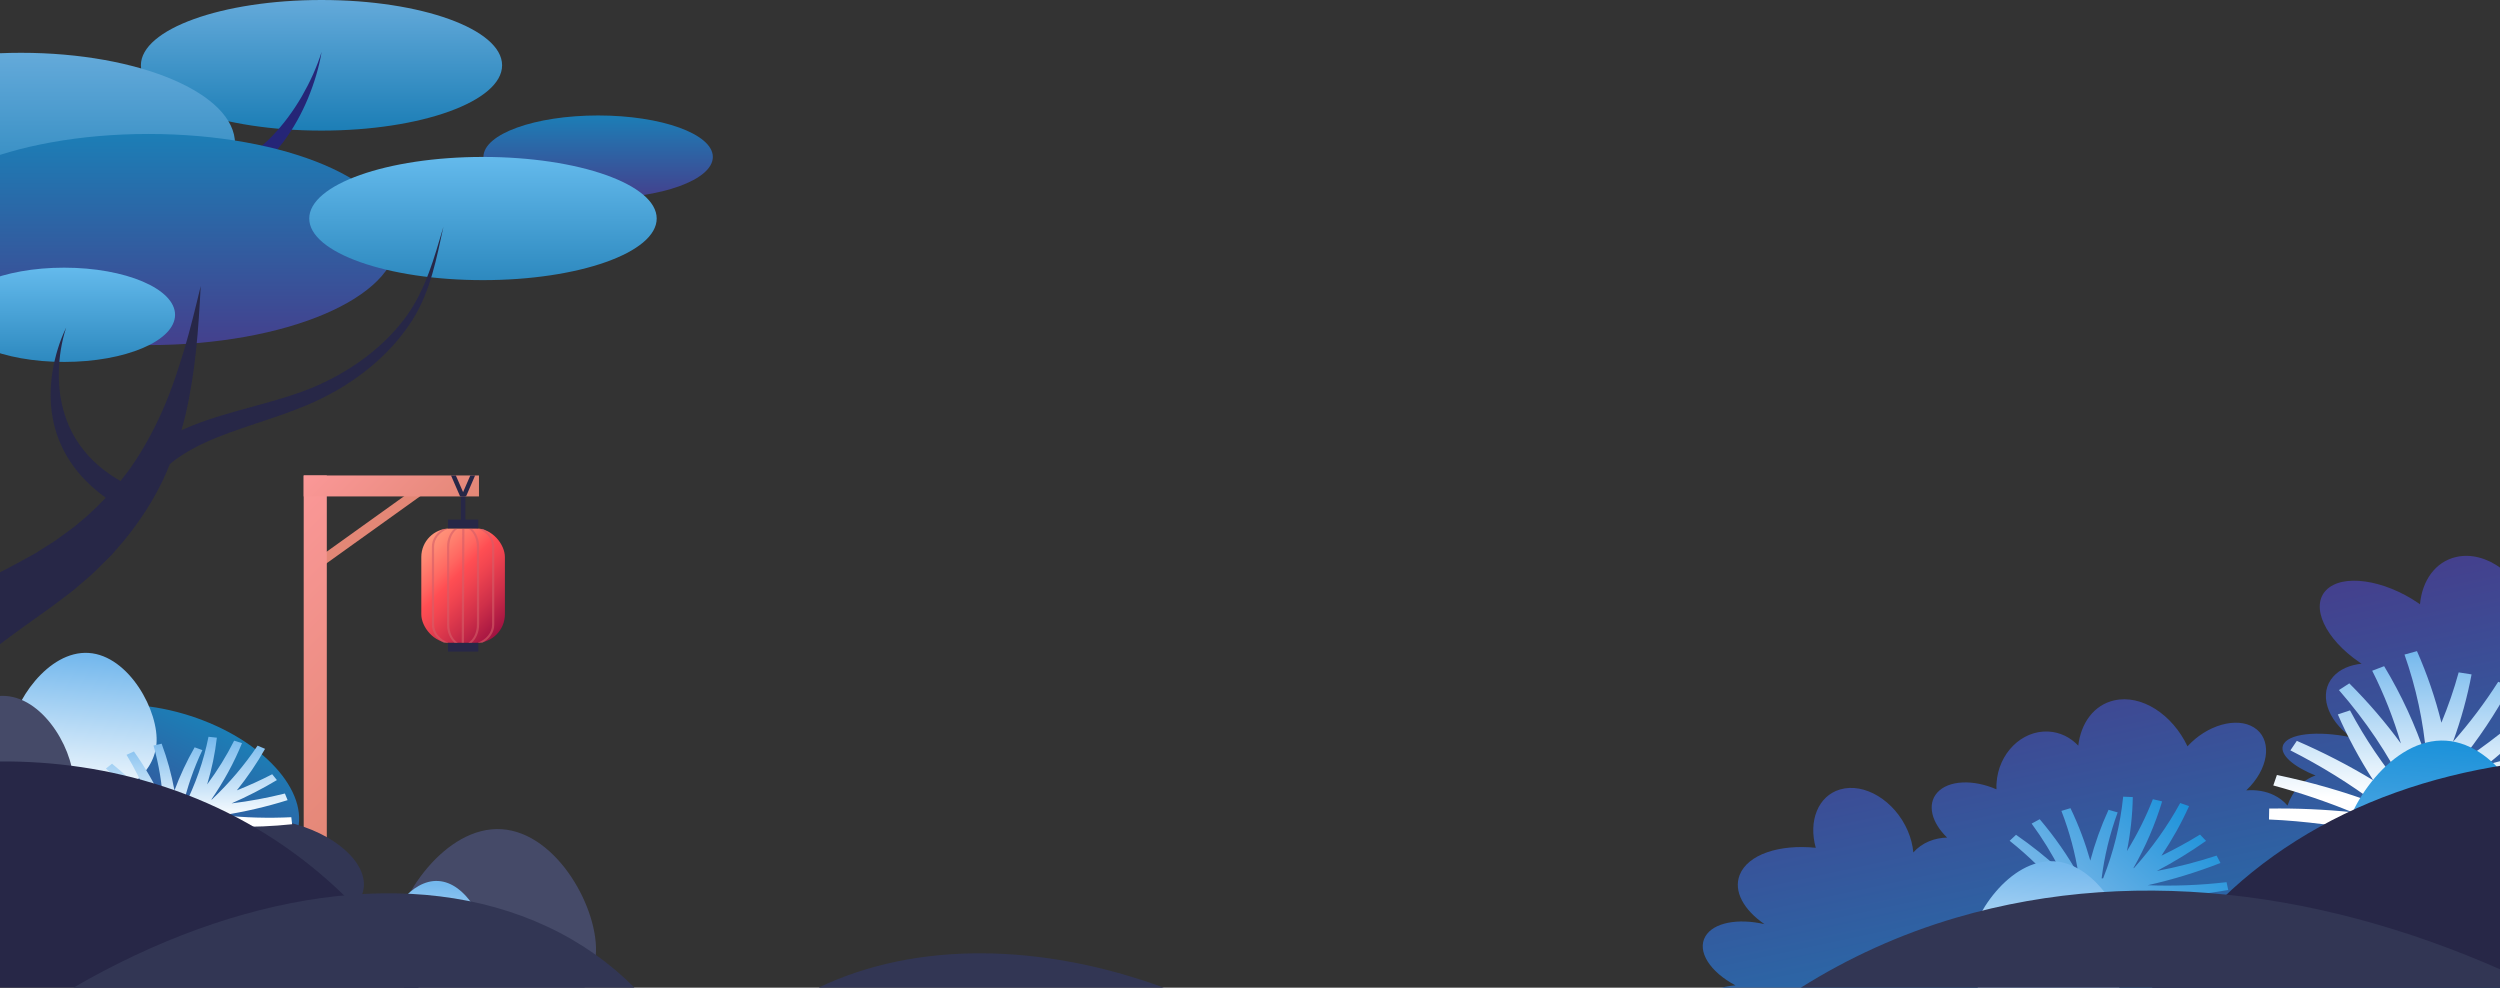 <?xml version="1.0" encoding="UTF-8"?>
<svg xmlns="http://www.w3.org/2000/svg" xmlns:xlink="http://www.w3.org/1999/xlink" viewBox="0 0 750 296.31">
  <rect x="0" y="0" width="750" height="296.31" fill="#333333" stroke="none"/>
  <defs>
    <style>
      .cls-1 {
        fill: url(#Degradado_sin_nombre_14-3);
      }

      .cls-2 {
        fill: url(#Degradado_sin_nombre_13);
      }

      .cls-3 {
        fill: url(#Degradado_sin_nombre_28);
      }

      .cls-4 {
        fill: url(#Degradado_sin_nombre_15-2);
      }

      .cls-5 {
        fill: #252577;
      }

      .cls-6 {
        fill: url(#Degradado_sin_nombre_28-3);
      }

      .cls-7 {
        fill: url(#Degradado_sin_nombre_34-3);
      }

      .cls-8 {
        fill: url(#Degradado_sin_nombre_15);
      }

      .cls-9 {
        isolation: isolate;
      }

      .cls-10 {
        fill: url(#Degradado_sin_nombre_12-2);
      }

      .cls-11 {
        fill: url(#Degradado_sin_nombre_34);
      }

      .cls-12 {
        fill: #454a68;
      }

      .cls-13 {
        fill: url(#Degradado_sin_nombre_28-2);
      }

      .cls-14 {
        fill: #272747;
      }

      .cls-15 {
        fill: url(#Degradado_sin_nombre_19);
      }

      .cls-16 {
        fill: url(#Degradado_sin_nombre_14);
      }

      .cls-17 {
        fill: #323654;
      }

      .cls-18 {
        clip-path: url(#clippath);
      }

      .cls-19 {
        fill: none;
      }

      .cls-20 {
        fill: url(#Degradado_sin_nombre_13-2);
      }

      .cls-21 {
        fill: url(#Degradado_sin_nombre_4);
      }

      .cls-22 {
        fill: #d35e67;
        mix-blend-mode: multiply;
        opacity: .6;
      }

      .cls-23 {
        fill: url(#Degradado_sin_nombre_34-2);
      }

      .cls-24 {
        fill: url(#Degradado_sin_nombre_19-2);
      }

      .cls-25 {
        fill: url(#Degradado_sin_nombre_23);
      }

      .cls-26 {
        fill: url(#Degradado_sin_nombre_12);
      }

      .cls-27 {
        fill: url(#Degradado_sin_nombre_14-2);
      }
    </style>
    <clipPath id="clippath">
      <rect class="cls-19" width="750" height="296.31"/>
    </clipPath>
    <linearGradient id="Degradado_sin_nombre_23" data-name="Degradado sin nombre 23" x1="646.49" y1="417.14" x2="646.49" y2="198.26" gradientTransform="translate(1190.34 -133.57) rotate(167.82) scale(1 -1)" gradientUnits="userSpaceOnUse">
      <stop offset=".36" stop-color="#1c7eb6"/>
      <stop offset="1" stop-color="#44408d"/>
    </linearGradient>
    <linearGradient id="Degradado_sin_nombre_19" data-name="Degradado sin nombre 19" x1="647.82" y1="301.08" x2="695.14" y2="254.33" gradientTransform="translate(56.98 511.12) rotate(-45.35)" gradientUnits="userSpaceOnUse">
      <stop offset=".34" stop-color="#fff"/>
      <stop offset="1" stop-color="#74b8ed"/>
    </linearGradient>
    <linearGradient id="Degradado_sin_nombre_15" data-name="Degradado sin nombre 15" x1="566.64" y1="253.57" x2="603.97" y2="216.69" gradientTransform="translate(35.64 73.08) rotate(-4.62)" gradientUnits="userSpaceOnUse">
      <stop offset="0" stop-color="#84bcea"/>
      <stop offset="1" stop-color="#1c92da"/>
    </linearGradient>
    <linearGradient id="Degradado_sin_nombre_15-2" data-name="Degradado sin nombre 15" x1="-50.46" y1="234.54" x2="-50.46" y2="208.85" gradientTransform="translate(821.2 -245.66) rotate(4.43) scale(1 2.27)" xlink:href="#Degradado_sin_nombre_15"/>
    <linearGradient id="Degradado_sin_nombre_28" data-name="Degradado sin nombre 28" x1="-164.9" y1="249.98" x2="-164.9" y2="228.77" gradientTransform="translate(821.2 -245.66) rotate(4.43) scale(1 2.27)" gradientUnits="userSpaceOnUse">
      <stop offset="0" stop-color="#fff"/>
      <stop offset="1" stop-color="#74b8ed"/>
    </linearGradient>
    <linearGradient id="Degradado_sin_nombre_14" data-name="Degradado sin nombre 14" x1="-731.33" y1="244.8" x2="-731.33" y2="213.37" gradientTransform="translate(296.62 1010.57) rotate(98.02) scale(1 1.54)" gradientUnits="userSpaceOnUse">
      <stop offset="0" stop-color="#44408d"/>
      <stop offset="1" stop-color="#1c7eb6"/>
    </linearGradient>
    <linearGradient id="Degradado_sin_nombre_34" data-name="Degradado sin nombre 34" x1="-2042.32" y1="-3505.84" x2="-2042.83" y2="-3489.73" gradientTransform="translate(-485.16 2597.59) rotate(139.26) scale(1 -.42)" gradientUnits="userSpaceOnUse">
      <stop offset="0" stop-color="#fb9898"/>
      <stop offset="1" stop-color="#e38776"/>
    </linearGradient>
    <linearGradient id="Degradado_sin_nombre_34-2" data-name="Degradado sin nombre 34" x1="272.2" y1="169.29" x2="211.95" y2="229.54" gradientTransform="translate(-147.51 398.83) scale(1 -1)" xlink:href="#Degradado_sin_nombre_34"/>
    <linearGradient id="Degradado_sin_nombre_34-3" data-name="Degradado sin nombre 34" x1="233.97" y1="131.06" x2="204.53" y2="160.5" gradientTransform="translate(-101.85 291.56) scale(1 -1)" xlink:href="#Degradado_sin_nombre_34"/>
    <linearGradient id="Degradado_sin_nombre_4" data-name="Degradado sin nombre 4" x1="210.06" y1="163.36" x2="185.39" y2="188.03" gradientTransform="translate(-58.8 351.39) scale(1 -1)" gradientUnits="userSpaceOnUse">
      <stop offset="0" stop-color="#ff977c"/>
      <stop offset=".1" stop-color="#ff8974"/>
      <stop offset=".29" stop-color="#ff6761"/>
      <stop offset=".4" stop-color="#ff4e53"/>
      <stop offset=".52" stop-color="#f14550"/>
      <stop offset=".75" stop-color="#ce2f49"/>
      <stop offset="1" stop-color="#a11241"/>
    </linearGradient>
    <linearGradient id="Degradado_sin_nombre_13" data-name="Degradado sin nombre 13" x1="-691.11" y1="39.19" x2="-691.11" y2="0" gradientTransform="translate(787.56)" gradientUnits="userSpaceOnUse">
      <stop offset="0" stop-color="#1c7eb6"/>
      <stop offset="1" stop-color="#64aada"/>
    </linearGradient>
    <linearGradient id="Degradado_sin_nombre_14-2" data-name="Degradado sin nombre 14" x1="-608.12" y1="59.52" x2="-608.12" y2="34.64" gradientTransform="translate(787.56)" xlink:href="#Degradado_sin_nombre_14"/>
    <linearGradient id="Degradado_sin_nombre_13-2" data-name="Degradado sin nombre 13" x1="-781.23" y1="70.38" x2="-781.23" y2="15.85" xlink:href="#Degradado_sin_nombre_13"/>
    <linearGradient id="Degradado_sin_nombre_14-3" data-name="Degradado sin nombre 14" x1="-743.01" y1="103.53" x2="-743.01" y2="40.19" gradientTransform="translate(787.56)" xlink:href="#Degradado_sin_nombre_14"/>
    <linearGradient id="Degradado_sin_nombre_12" data-name="Degradado sin nombre 12" x1="-768.33" y1="108.58" x2="-768.33" y2="80.29" gradientTransform="translate(787.56)" gradientUnits="userSpaceOnUse">
      <stop offset="0" stop-color="#2d89bf"/>
      <stop offset="1" stop-color="#64baec"/>
    </linearGradient>
    <linearGradient id="Degradado_sin_nombre_12-2" data-name="Degradado sin nombre 12" x1="-642.67" y1="84.05" x2="-642.67" y2="47.08" xlink:href="#Degradado_sin_nombre_12"/>
    <linearGradient id="Degradado_sin_nombre_28-2" data-name="Degradado sin nombre 28" x1="-757.73" y1="240.71" x2="-757.73" y2="221.39" xlink:href="#Degradado_sin_nombre_28"/>
    <linearGradient id="Degradado_sin_nombre_28-3" data-name="Degradado sin nombre 28" x1="-647.93" y1="260.97" x2="-647.93" y2="247.91" xlink:href="#Degradado_sin_nombre_28"/>
    <linearGradient id="Degradado_sin_nombre_19-2" data-name="Degradado sin nombre 19" x1="59.71" y1="258.47" x2="59.71" y2="221.02" gradientTransform="matrix(1, 0, 0, 1, 0, 0)" xlink:href="#Degradado_sin_nombre_19"/>
  </defs>
  <g class="cls-9">
    <g id="Layer_2" data-name="Layer 2">
      <g id="OBJECTS">
        <g id="Vegetation_Front" data-name="Vegetation Front">
          <g class="cls-18">
            <g id="Bottom_Vegetation_Front" data-name="Bottom Vegetation Front">
              <g>
                <path class="cls-25" d="M760,184.18c-3.82-11.52-14.08-19.17-23.17-17.08-6.23,1.43-10.19,7.07-10.83,14.19-.18-.13-.35-.26-.54-.39-10.39-7.07-22.74-8.81-27.58-3.89-4.85,4.93-.35,14.65,10.03,21.73,.19,.13,.38,.24,.57,.37-3.49,.37-6.53,1.65-8.5,3.87-4.45,4.99-1.99,12.88,5.43,18.23-10.28-2.14-19.32-1.1-20.53,2.47-.94,2.78,3.15,6.31,9.79,8.98-3.77,1.21-6.92,4.59-8.42,9.01-1.08-1.26-2.42-2.33-4.05-3.12-2.51-1.23-5.38-1.67-8.33-1.44,.44-.42,.87-.85,1.28-1.3,5.81-6.44,6.27-14.31,1.03-17.58-5.22-3.26-14.12-.72-19.93,5.67-4.56-9.63-13.84-15.65-22.02-13.78-6.05,1.39-9.94,6.75-10.75,13.57-2.35-2.48-5.49-4.07-9.03-4.23-7.96-.37-14.9,6.55-15.49,15.46-.04,.64-.04,1.26-.02,1.88-6.96-3.04-14.41-2.77-17.76,.98-3.13,3.51-1.73,8.99,2.96,13.49-1.86,.06-3.67,.4-5.36,1.09-1.93,.79-3.52,1.95-4.78,3.37-.19-2.1-.73-4.29-1.67-6.49-3.89-9.03-13-14.58-20.35-12.39-6.58,1.96-9.5,9.46-7.25,17.49-10.91-1.13-20.43,2.01-22.83,8.15-1.91,4.9,1.22,10.47,7.45,14.76-7.94-1.84-15.32-.49-17.74,3.67-2.59,4.46,1.39,10.64,9.03,14.69-8.21,.71-14.51,4.64-14.61,9.49-.08,3.81,3.69,7.16,9.28,8.89-4.85,2.61-7.5,6.24-6.05,8.71,.78,1.33,2.61,2.08,4.97,2.25-1.58,2.71-2.24,6.13-1.9,9.86-2.83-2.11-6.25-3.21-9.77-2.86-7.92,.78-13.3,8.6-12.03,17.46,.09,.63,.22,1.25,.37,1.86-7.49-1.99-14.77-.65-17.29,3.53-2.93,4.87,1.7,11.74,10.35,15.35l3.15,15.85h272.9V184.18Z"/>
                <g>
                  <path class="cls-15" d="M764.1,212.62c-1.02-.69-2.03-1.38-3.05-2.07-7.14,6.78-14.99,12.93-23.4,18.42,5.92-7.28,11.07-14.97,15.36-23.01-1.18-.48-2.36-.95-3.54-1.43-4.01,6.31-8.55,12.33-13.58,18.02,2.42-6.62,4.29-13.38,5.58-20.23-1.29-.2-2.58-.41-3.87-.61-1.4,5.13-3.14,10.16-5.18,15.09-1.8-7.29-4.24-14.47-7.33-21.46-1.25,.34-2.49,.68-3.74,1.03,3.49,9.93,5.66,20.08,6.53,30.26-.05,.09-.1,.18-.15,.28-3.11-9.33-7.28-18.4-12.49-27.06-1.19,.46-2.38,.91-3.58,1.37,3.59,7.11,6.44,14.41,8.61,21.82-4.61-6.32-9.79-12.35-15.48-18.03-1.04,.67-2.07,1.34-3.11,2.01,8.09,9.28,14.76,19.26,19.94,29.69-.15,.13-.29,.25-.44,.38-6.25-7.5-11.69-15.52-16.18-23.98-1.22,.41-2.44,.81-3.65,1.22,2.96,6.8,6.52,13.4,10.63,19.76-7.28-4.41-14.94-8.37-22.93-11.83-.64,.95-1.29,1.9-1.93,2.85,9.25,4.69,17.89,10.06,25.84,16.01-9.64-3.6-19.64-6.49-29.89-8.63-.36,1.05-.72,2.1-1.08,3.15,8.16,2.2,16.08,4.89,23.68,8.02-8.26-.84-16.58-1.21-24.91-1.09-.02,1.09-.04,2.18-.06,3.28,10.92,.45,21.41,1.98,32.05,3.94,5.77,.54,12.89,2.37,16.57,6.25,1.55,1.64,3.16,3.24,4.8,4.82,.35,.34,.7,.67,1.06,1.01,.02-.19,.05-.38,.07-.58,.08-.67,.15-1.35,.21-2.02,.36-3.62,.47-7.25,.6-10.88,.04-1.18-.88-9.64-.26-9.9,11.5-4.81,23.69-8.6,36.37-11.21-.27-1.07-.54-2.14-.81-3.2-8.56,1.26-16.99,3.04-25.23,5.31,6.48-5.2,12.48-10.8,17.95-16.76Z"/>
                  <path class="cls-8" d="M668.47,267.02c-.17-.79-.33-1.58-.5-2.37-7.88,.92-15.8,1.22-23.65,.92,7.49-1.69,14.79-3.92,21.82-6.68-.38-.74-.77-1.47-1.15-2.21-5.87,1.92-11.87,3.46-17.95,4.62,5.16-2.72,10.1-5.74,14.77-9.04-.6-.63-1.2-1.26-1.8-1.89-3.73,2.3-7.61,4.41-11.58,6.34,3.2-4.78,5.98-9.75,8.29-14.88-.89-.31-1.78-.61-2.67-.92-3.78,6.93-8.43,13.44-13.81,19.46-.08,.03-.16,.06-.24,.1,3.65-6.44,6.56-13.15,8.64-20.05-.93-.22-1.85-.44-2.78-.66-2.1,5.39-4.72,10.6-7.79,15.58,1.07-5.36,1.67-10.78,1.77-16.22-.96-.04-1.93-.08-2.89-.12-.85,8.4-2.88,16.61-6.01,24.49-.15,.01-.31,.02-.46,.04,.84-6.67,2.44-13.31,4.82-19.81-.91-.26-1.83-.52-2.74-.78-2.27,4.97-4.09,10.06-5.47,15.25-1.51-5.36-3.49-10.62-5.95-15.74-.91,.27-1.81,.55-2.72,.82,2.45,6.3,4.16,12.74,5.16,19.22-3.29-5.85-7.19-11.45-11.67-16.73-.81,.44-1.61,.88-2.42,1.32,3.28,4.48,6.14,9.13,8.56,13.91-4.12-3.76-8.53-7.29-13.24-10.55-.64,.6-1.28,1.2-1.92,1.8,5.82,4.61,10.78,9.64,15.58,14.98,2.9,2.6,5.81,6.46,5.63,10.09-.08,1.53-.11,3.07-.11,4.6,0,.33,0,.66,0,.98,.12-.1,.25-.19,.37-.29,.43-.34,.86-.69,1.28-1.04,2.29-1.87,4.45-3.85,6.61-5.82,.7-.64,5.06-5.72,5.56-5.62,9.18,1.91,18.15,4.66,26.72,8.27,.46-.7,.93-1.41,1.39-2.11-5.49-2.71-11.21-5.09-17.11-7.11,6.61-.31,13.18-1.03,19.66-2.17Z"/>
                  <path class="cls-4" d="M760.86,258.65c-1.21,12.98-15.28,22.65-31.43,21.61-16.15-1.04-28.26-12.41-27.05-25.39s15.28-33.71,31.43-32.67c16.15,1.04,28.26,23.46,27.05,36.44Z"/>
                  <path class="cls-3" d="M638.63,288.46c-1,10.71-12.61,18.69-25.94,17.83-13.33-.86-23.32-10.24-22.32-20.95,1-10.71,12.61-27.81,25.94-26.95,13.33,.86,23.32,19.36,22.32,30.07Z"/>
                </g>
              </g>
              <g>
                <ellipse class="cls-16" cx="49.71" cy="237.28" rx="23.7" ry="41.34" transform="translate(-191.42 212.16) rotate(-72.22)"/>
                <g>
                  <rect class="cls-14" x="138.24" y="148.92" width="1.36" height="7.77" transform="translate(277.85 305.61) rotate(180)"/>
                  <g>
                    <polygon class="cls-11" points="95.65 170.66 126.52 148.54 124.46 146.55 93.59 168.67 95.65 170.66"/>
                    <rect class="cls-23" x="91.1" y="142.63" width="6.93" height="113.56" transform="translate(189.14 398.83) rotate(180)"/>
                    <rect class="cls-7" x="91.1" y="142.63" width="52.58" height="6.29" transform="translate(234.79 291.56) rotate(180)"/>
                  </g>
                  <g>
                    <rect class="cls-21" x="126.38" y="158.53" width="25.08" height="34.32" rx="8.58" ry="8.58" transform="translate(277.85 351.39) rotate(180)"/>
                    <rect class="cls-14" x="134.37" y="155.89" width="9.1" height="2.62" transform="translate(277.85 314.39) rotate(180)"/>
                    <rect class="cls-14" x="134.37" y="192.85" width="9.1" height="2.62" transform="translate(277.85 388.33) rotate(180)"/>
                    <path class="cls-22" d="M144.71,192.83h-1.44c2.55-.9,4.35-2.99,4.35-5.43v-23.41c0-2.33-1.64-4.35-4.01-5.3h1.33c2.02,1.17,3.34,3.11,3.34,5.3v23.41c0,2.28-1.43,4.28-3.57,5.43Z"/>
                    <path class="cls-22" d="M130.23,163.99v23.41c0,2.44,1.8,4.54,4.35,5.43h-1.44c-2.15-1.15-3.57-3.15-3.57-5.43v-23.41c0-2.2,1.33-4.14,3.34-5.3h1.33c-2.37,.96-4.01,2.97-4.01,5.3Z"/>
                    <path class="cls-22" d="M134.78,163.99v23.41c0,2.44,1.06,4.53,2.57,5.43h-.98c-1.35-1.15-2.25-3.15-2.25-5.43v-23.41c0-2.2,.84-4.14,2.12-5.3h.92c-1.4,.96-2.37,2.98-2.37,5.3Z"/>
                    <polygon class="cls-22" points="138.51 192.83 138.66 158.68 139.33 158.68 139.18 192.83 138.51 192.83"/>
                    <path class="cls-22" d="M143.73,187.4c0,2.28-.9,4.28-2.25,5.43h-.99c1.51-.9,2.58-2.99,2.58-5.43v-23.41c0-2.33-.97-4.34-2.37-5.3h.92c1.28,1.17,2.12,3.1,2.12,5.3v23.41Z"/>
                  </g>
                  <polygon class="cls-14" points="138.03 148.92 139.48 148.92 136.75 142.63 135.3 142.63 138.03 148.92"/>
                  <polygon class="cls-14" points="139.82 148.92 138.37 148.92 141.1 142.63 142.54 142.63 139.82 148.92"/>
                </g>
                <ellipse class="cls-17" cx="82.61" cy="261.3" rx="15.12" ry="27.01" transform="translate(-190.44 284.65) rotate(-77.34)"/>
                <g>
                  <ellipse class="cls-2" cx="96.45" cy="19.59" rx="54.18" ry="19.59"/>
                  <ellipse class="cls-27" cx="179.44" cy="47.08" rx="34.41" ry="12.44"/>
                  <path class="cls-5" d="M54.92,53.87c2.55-.26,5.11-.64,7.57-1.34,2.45-.71,4.87-1.59,7.14-2.75,2.26-1.16,4.42-2.5,6.45-4.01,2-1.53,3.88-3.21,5.62-5,3.47-3.6,6.39-7.64,8.86-11.88,2.44-4.25,4.48-8.7,5.92-13.31-.79,4.72-2.22,9.39-4.09,13.94-1.91,4.55-4.32,8.99-7.46,13.16-1.58,2.08-3.35,4.08-5.31,5.97-1.99,1.87-4.2,3.62-6.61,5.2-2.42,1.58-5.1,2.9-7.92,4.03-2.83,1.12-5.85,1.89-8.92,2.5l-1.25-6.51Z"/>
                  <ellipse class="cls-20" cx="6.32" cy="43.11" rx="64.19" ry="27.27"/>
                  <ellipse class="cls-1" cx="44.55" cy="71.86" rx="74.55" ry="31.67"/>
                  <ellipse class="cls-26" cx="19.23" cy="94.44" rx="33.29" ry="14.14"/>
                  <ellipse class="cls-10" cx="144.89" cy="65.56" rx="52.12" ry="18.48"/>
                  <path class="cls-14" d="M128.61,81.91c-1.69,4.55-3.82,8.99-6.74,13.02-5.87,8.05-14.28,14.71-23.89,19.42-9.58,4.81-20.66,6.98-31.72,10.35-3.97,1.2-7.98,2.61-11.83,4.38,.41-1.44,.8-2.88,1.15-4.32,3.07-13.01,3.97-26,4.63-38.94-1.52,6.36-3.06,12.71-4.91,18.97-1.89,6.25-3.93,12.44-6.56,18.39-2.63,5.93-5.74,11.63-9.43,16.96-.35,.45-.69,.91-1.01,1.39-.7,.94-1.41,1.87-2.15,2.78-3.86-2.25-7.38-4.94-10.15-8.18-2.97-3.4-5.17-7.34-6.51-11.53-1.38-4.19-1.92-8.61-1.84-13.05,.11-4.44,.77-8.92,2.2-13.27-2.03,4.18-3.34,8.62-4.09,13.15-.72,4.53-.83,9.18,.02,13.81,.81,4.62,2.59,9.22,5.42,13.42,2.66,4.04,6.35,7.62,10.53,10.68-1.79,1.89-3.67,3.71-5.62,5.46l-3.81,3.22-4.08,2.99c-.69,.49-1.32,1.02-2.06,1.46l-2.17,1.37-2.16,1.37c-.72,.46-1.42,.92-2.2,1.32-3.07,1.67-5.95,3.31-9.36,5.02-3.31,1.7-6.67,3.44-10.05,5.25-3.38,1.83-6.77,3.74-10.15,5.78-3.37,2.08-6.72,4.29-9.99,6.73-3.25,2.47-6.42,5.15-9.38,8.11-2.93,3-5.63,6.28-7.99,9.8l25.74,10.02c1.01-2.3,2.29-4.59,3.86-6.86,1.62-2.25,3.52-4.49,5.64-6.69,2.15-2.19,4.54-4.34,7.07-6.47,2.56-2.12,5.27-4.21,8.07-6.29,2.83-2.08,5.74-4.16,8.7-6.26,2.93-2.03,6.09-4.45,9.15-6.76,.78-.56,1.5-1.2,2.23-1.82l2.17-1.87,2.16-1.87c.73-.61,1.37-1.32,2.05-1.97,1.34-1.33,2.69-2.65,4-3.99l3.66-4.22c4.68-5.72,8.64-11.8,11.66-18.12,.75-1.6,1.45-3.22,2.1-4.84,1.1-.93,2.3-1.82,3.58-2.64,4.19-2.73,9.04-4.86,14.2-6.74,5.15-1.89,10.55-3.56,15.94-5.46,2.69-.95,5.38-1.97,8.02-3.1,2.64-1.15,5.2-2.41,7.66-3.79,9.82-5.55,18.02-12.98,23.46-21.65,2.7-4.35,4.51-8.99,5.86-13.67,1.36-4.68,2.3-9.41,3.34-14.13-1.4,4.65-2.7,9.32-4.41,13.88Z"/>
                </g>
                <path class="cls-13" d="M46.93,223.28c-.91,9.76-11.49,17.03-23.63,16.25-12.14-.78-21.25-9.33-20.34-19.09s11.49-25.34,23.63-24.56c12.14,.78,21.25,17.64,20.34,27.4Z"/>
                <path class="cls-12" d="M178.72,286.77c-1.26,13.54-15.94,23.63-32.79,22.55-16.85-1.09-29.48-12.94-28.22-26.48,1.26-13.54,15.94-35.16,32.79-34.08,16.85,1.09,29.48,24.48,28.22,38.02Z"/>
                <path class="cls-12" d="M21.98,236.18c-.91,9.76-11.49,17.03-23.63,16.25s-21.25-9.33-20.34-19.09,11.49-25.34,23.63-24.56c12.14,.78,21.25,17.64,20.34,27.4Z"/>
                <path class="cls-6" d="M145.27,282.82c-.61,6.59-7.76,11.51-15.97,10.98-8.2-.53-14.36-6.3-13.74-12.9,.61-6.59,7.76-17.13,15.97-16.6,8.2,.53,14.36,11.92,13.74,18.51Z"/>
                <path class="cls-24" d="M87.63,247.25c-.08-.7-.16-1.39-.24-2.09-6.94,.34-13.85,.14-20.66-.58,6.66-1.03,13.21-2.55,19.55-4.54-.27-.66-.54-1.33-.81-1.99-5.27,1.32-10.62,2.31-16.01,2.97,4.72-2.07,9.28-4.4,13.61-7-.47-.58-.94-1.16-1.41-1.75-3.44,1.78-6.99,3.39-10.61,4.84,3.19-3.97,6.03-8.14,8.47-12.46-.75-.32-1.5-.64-2.25-.96-3.88,5.81-8.47,11.2-13.66,16.12-.07,.02-.15,.05-.22,.07,3.72-5.39,6.81-11.06,9.21-16.94-.79-.25-1.58-.49-2.36-.74-2.29,4.57-5,8.95-8.09,13.11,1.39-4.6,2.36-9.28,2.91-14.01-.83-.09-1.67-.18-2.51-.27-1.45,7.26-3.91,14.29-7.3,20.96-.14,0-.27,0-.41,0,1.3-5.76,3.25-11.44,5.87-16.96-.77-.28-1.54-.56-2.32-.84-2.39,4.19-4.41,8.52-6.05,12.95-.86-4.75-2.14-9.45-3.85-14.04-.81,.18-1.62,.37-2.44,.55,1.6,5.63,2.55,11.33,2.87,17.03-2.37-5.28-5.29-10.38-8.74-15.24-.74,.34-1.48,.67-2.22,1.01,2.47,4.09,4.57,8.31,6.28,12.61-3.26-3.52-6.81-6.84-10.63-9.95-.61,.48-1.22,.97-1.83,1.45,4.68,4.35,8.57,9.02,12.29,13.95,2.3,2.43,4.51,5.96,4.04,9.11-.2,1.33-.35,2.66-.48,4-.03,.29-.05,.57-.08,.86,.12-.08,.23-.15,.35-.23,.4-.27,.81-.55,1.21-.83,2.15-1.5,4.19-3.09,6.24-4.68,.67-.52,4.89-4.68,5.32-4.56,7.83,2.2,15.4,5.12,22.55,8.76,.46-.58,.93-1.17,1.39-1.75-4.55-2.68-9.33-5.08-14.29-7.18,5.77,.11,11.55-.13,17.29-.74Z"/>
              </g>
              <g>
                <path class="cls-14" d="M645.63,296.31c10.31-17.42,24.66-32.39,43.14-44.05,74.59-47.06,193.37-26.1,293.6,44.05h-336.74Z"/>
                <path class="cls-17" d="M540.23,296.31c14.18-8.91,29.73-16.06,46.7-21.03,55.71-16.33,117.11-7.3,174.95,21.03h-221.65Z"/>
                <path class="cls-14" d="M-151.56,296.31c56.78-54.04,130.03-80.23,194.43-62.24,35.75,9.98,63.78,32.22,82.73,62.24H-151.56Z"/>
                <path class="cls-17" d="M21.99,296.31c49.26-28.54,102.03-37.12,142.22-18.31,10.09,4.72,18.79,10.92,26.15,18.31H21.99Z"/>
                <path class="cls-17" d="M349.17,296.31c-36.34-13.37-74.27-14.14-103.64,0h103.64Z"/>
              </g>
            </g>
          </g>
        </g>
      </g>
    </g>
  </g>
</svg>